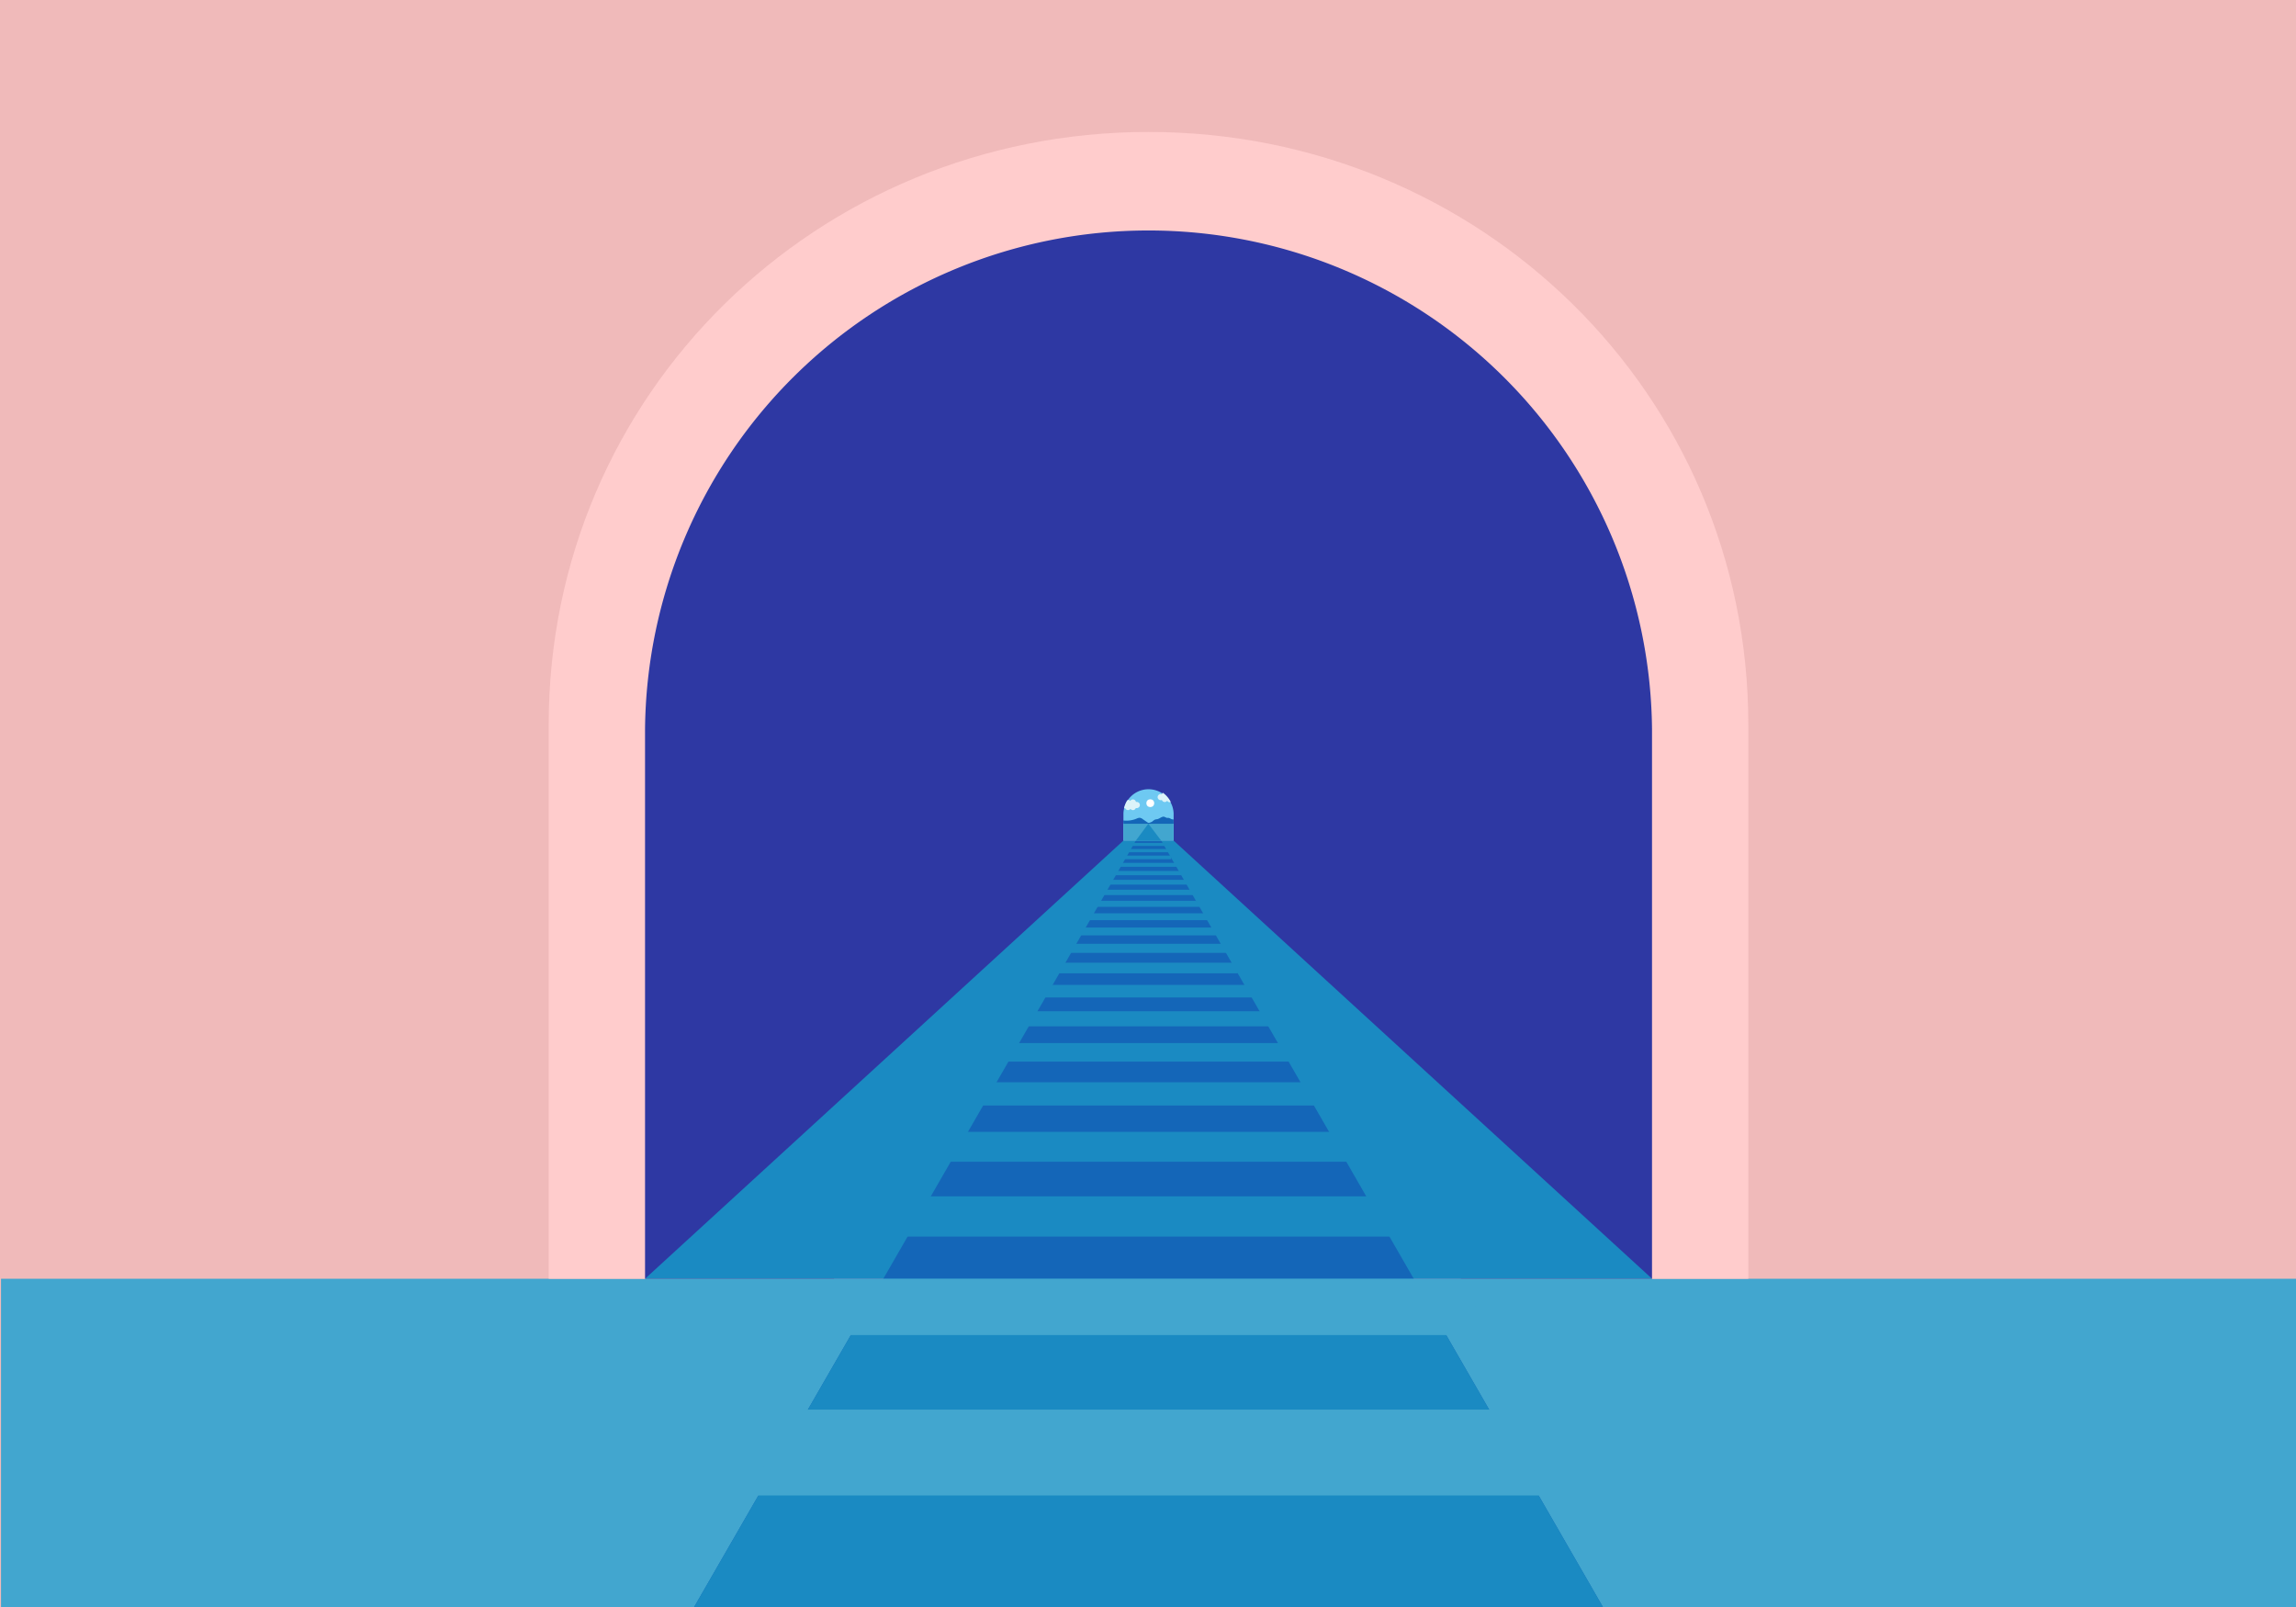 <svg id="Background" xmlns="http://www.w3.org/2000/svg" viewBox="0 0 500 350"><title>Artboard 21 copy 48</title><rect width="500" height="350" style="fill:#f0baba"/><rect x="0.22" y="278.51" width="499.78" height="71.49" style="fill:#42a6cf"/><path d="M380.73,157.84c0-72.14-58.48-129.1-130.62-129.1s-130.62,57-130.62,129.1V278.51H380.73Z" style="fill:#fcc"/><path d="M359.76,158.8a109.65,109.65,0,0,0-219.29,0V278.5H359.76Z" style="fill:#2e38a3"/><path d="M255.58,177.13a5.47,5.47,0,0,0-10.93,0v6h10.93Z" style="fill:#6ec9f2"/><polygon points="140.47 278.51 244.63 183.09 255.59 183.09 359.76 278.5 140.47 278.51" style="fill:#1a8ac2"/><polygon points="151.16 350 247.34 183.09 252.89 183.09 349.06 349.99 151.16 350" style="fill:#1466b8"/><polygon points="192.36 278.51 151.16 350 349.06 349.99 307.87 278.51 192.36 278.51" style="fill:#1a8ac2"/><polygon points="254.52 183.59 254.62 184.24 245.15 184.24 245.25 183.59 254.52 183.59" style="fill:#1a8ac2"/><polygon points="254.73 184.91 254.84 185.62 244.94 185.62 245.05 184.91 254.73 184.91" style="fill:#1a8ac2"/><polygon points="254.95 186.35 255.07 187.13 244.71 187.13 244.82 186.35 254.95 186.35" style="fill:#1a8ac2"/><polygon points="257.74 187.94 257.94 188.79 241.84 188.79 242.03 187.94 257.74 187.94" style="fill:#1a8ac2"/><polygon points="258.86 189.69 259.09 190.63 240.69 190.63 240.92 189.69 258.86 189.69" style="fill:#1a8ac2"/><polygon points="259.34 191.62 259.6 192.67 240.18 192.67 240.44 191.62 259.34 191.62" style="fill:#1a8ac2"/><polygon points="259.87 193.78 260.17 194.95 239.61 194.95 239.9 193.78 259.87 193.78" style="fill:#1a8ac2"/><polygon points="260.48 196.19 261.61 197.51 238.97 197.51 239.3 196.19 260.48 196.19" style="fill:#1a8ac2"/><polygon points="265.38 198.91 265.89 200.41 233.89 200.41 234.4 198.91 265.38 198.91" style="fill:#1a8ac2"/><polygon points="265.18 202.01 265.72 203.72 234.05 203.72 234.6 202.01 265.18 202.01" style="fill:#1a8ac2"/><polygon points="268.16 205.56 268.85 207.54 230.92 207.54 231.62 205.56 268.16 205.56" style="fill:#1a8ac2"/><polygon points="268.81 209.68 269.59 211.99 230.18 211.99 230.97 209.68 268.81 209.68" style="fill:#1a8ac2"/><polygon points="273.06 214.5 274.11 217.24 225.67 217.24 226.71 214.5 273.06 214.5" style="fill:#1a8ac2"/><polygon points="275.22 220.24 276.48 223.53 223.3 223.53 224.55 220.24 275.22 220.24" style="fill:#1a8ac2"/><polygon points="279.18 227.17 280.8 231.21 218.98 231.21 220.59 227.17 279.18 227.17" style="fill:#1a8ac2"/><polygon points="286.35 235.71 288.6 240.77 211.17 240.77 213.43 235.71 286.35 235.71" style="fill:#1a8ac2"/><polygon points="294.57 246.5 297.71 253.03 202.06 253.03 205.21 246.5 294.57 246.5" style="fill:#1a8ac2"/><polygon points="312.18 260.56 317.29 269.32 182.49 269.32 187.59 260.56 312.18 260.56" style="fill:#1a8ac2"/><polygon points="318.09 278.5 324.78 290.78 175 290.78 181.68 278.5 318.09 278.5" style="fill:#42a6cf"/><polygon points="327.33 307.01 336.77 325.71 163 325.71 172.45 307.01 327.33 307.01" style="fill:#42a6cf"/><rect x="244.65" y="179.4" width="10.92" height="3.7" style="fill:#42a6cf"/><polygon points="250.07 179.41 247.34 183.09 252.88 183.09 250.07 179.41" style="fill:#1a8ac2"/><path d="M245.65,174.22a.67.67,0,0,1,.5.23.65.65,0,0,1,.57-.34.66.66,0,0,1,.65.55.58.58,0,0,1,.19,0,.67.67,0,0,1,0,1.34.78.78,0,0,1-.22,0,.65.65,0,0,1-1.15.16.66.66,0,0,1-1.16-.17.7.7,0,0,1-.25.05h0a5.44,5.44,0,0,1,.69-1.71Z" style="fill:#dcf3f9"/><path d="M254.18,174.4a.65.65,0,0,1-.54.28.66.66,0,0,1-.62-.45.7.7,0,0,1-.25.05.67.67,0,0,1,0-1.34.7.7,0,0,1,.25.05.64.64,0,0,1,.24-.32,5.54,5.54,0,0,1,1.7,2,.66.66,0,0,1-.25.05A.64.64,0,0,1,254.18,174.4Z" style="fill:#dcf3f9"/><circle cx="250.5" cy="174.93" r="0.85" style="fill:#fff"/><path d="M244.65,179.41h10.93v-.93a1.38,1.38,0,0,1-.6-.13,1.54,1.54,0,0,0-.45-.21c-.13,0-.26,0-.4,0a5.11,5.11,0,0,1-.55-.24c-.53-.16-1,.39-1.54.51a4.17,4.17,0,0,0-.51.09,2.75,2.75,0,0,0-.6.43,2.51,2.51,0,0,1-.68.28.34.34,0,0,1-.17,0,.51.51,0,0,1-.18-.09l-1-.68a1.38,1.38,0,0,0-.7-.33,1.71,1.71,0,0,0-.67.18,5.84,5.84,0,0,1-2.92.41Z" style="fill:#1466b8"/></svg>